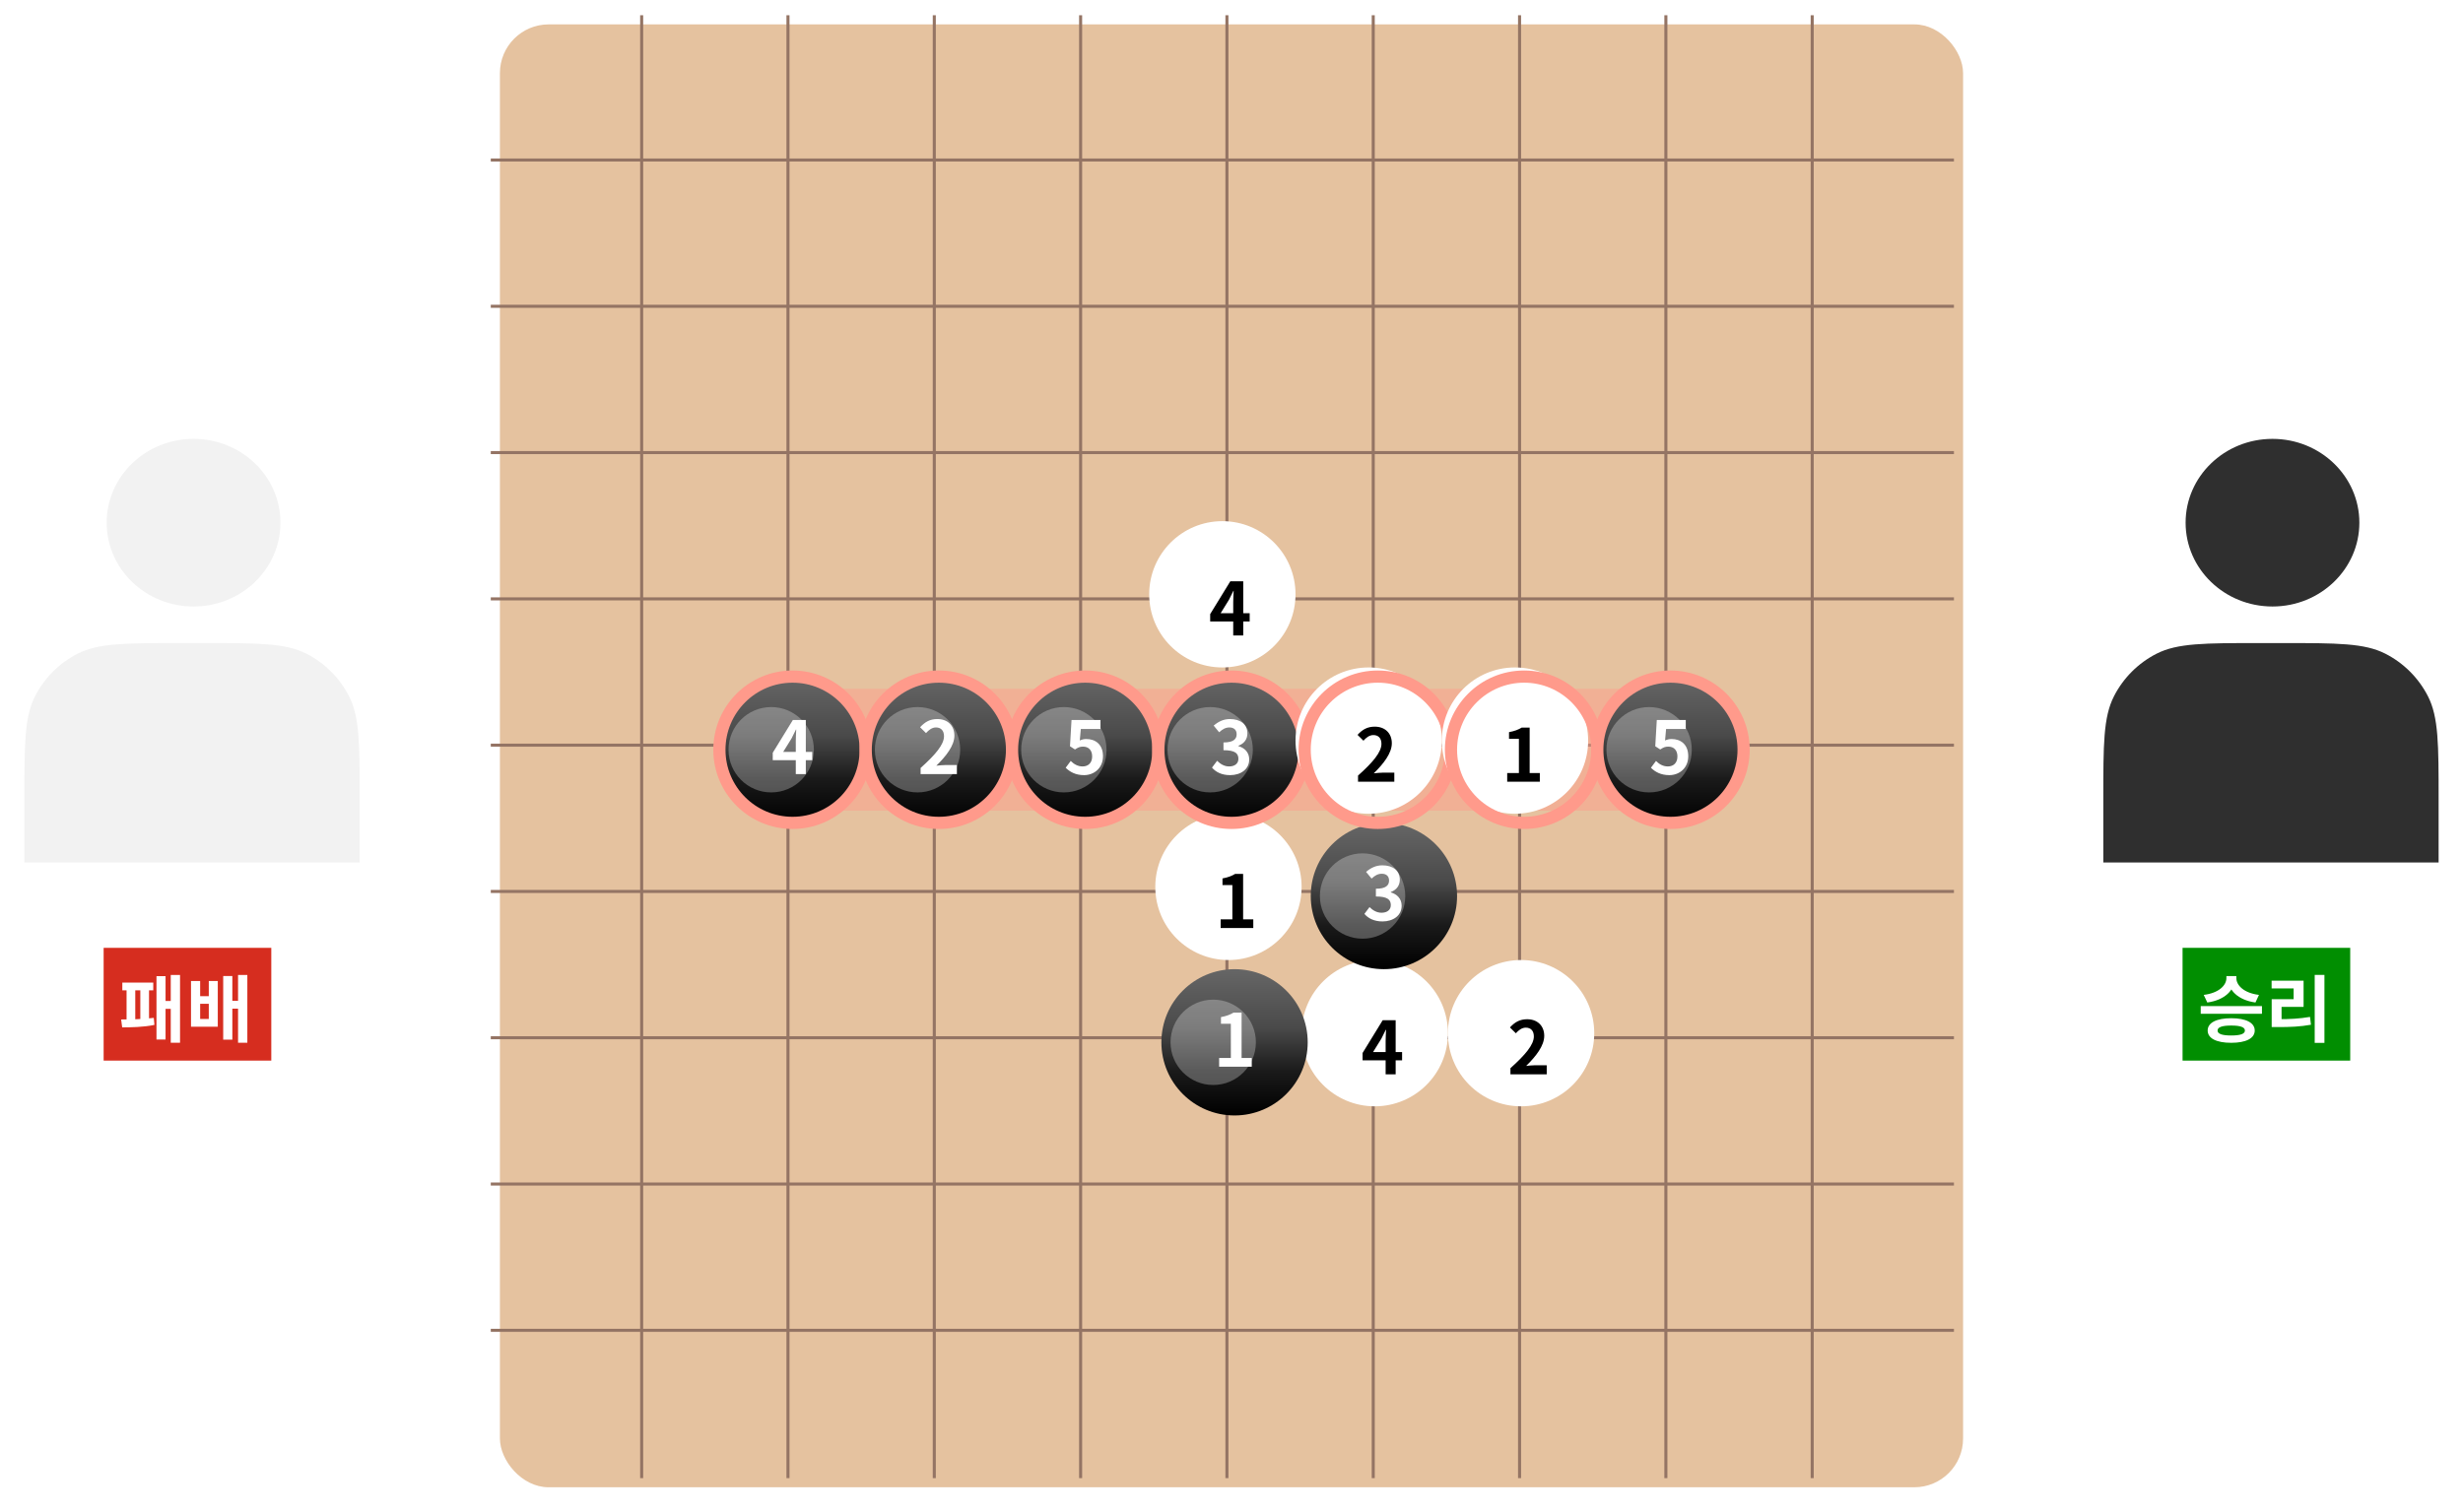 <svg width="808" height="496" viewBox="0 0 808 496" fill="none" xmlns="http://www.w3.org/2000/svg">
<g filter="url(#filter0_d_49_278)">
<rect x="161" y="5" width="480" height="480" rx="16" fill="#E5C29F"/>
</g>
<line x1="161" y1="52.5" x2="641" y2="52.5" stroke="#947464"/>
<line x1="161" y1="100.5" x2="641" y2="100.5" stroke="#947464"/>
<line x1="161" y1="148.5" x2="641" y2="148.5" stroke="#947464"/>
<line x1="161" y1="196.5" x2="641" y2="196.5" stroke="#947464"/>
<line x1="161" y1="244.5" x2="641" y2="244.5" stroke="#947464"/>
<line x1="161" y1="292.5" x2="641" y2="292.5" stroke="#947464"/>
<line x1="161" y1="340.5" x2="641" y2="340.5" stroke="#947464"/>
<line x1="161" y1="388.5" x2="641" y2="388.5" stroke="#947464"/>
<line x1="161" y1="436.5" x2="641" y2="436.5" stroke="#947464"/>
<line x1="594.5" y1="5" x2="594.5" y2="485" stroke="#947464"/>
<line x1="546.5" y1="5" x2="546.5" y2="485" stroke="#947464"/>
<line x1="498.5" y1="5" x2="498.5" y2="485" stroke="#947464"/>
<line x1="450.5" y1="5" x2="450.5" y2="485" stroke="#947464"/>
<line x1="402.5" y1="5" x2="402.5" y2="485" stroke="#947464"/>
<line x1="354.5" y1="5" x2="354.5" y2="485" stroke="#947464"/>
<line x1="306.5" y1="5" x2="306.5" y2="485" stroke="#947464"/>
<line x1="258.5" y1="5" x2="258.5" y2="485" stroke="#947464"/>
<line x1="210.5" y1="5" x2="210.5" y2="485" stroke="#947464"/>
<g filter="url(#filter1_i_49_278)">
<circle cx="502" cy="342" r="24" fill="white"/>
</g>
<path d="M495.508 352.5V350.484C500.356 346.14 503.188 342.804 503.188 340.068C503.188 338.292 502.252 337.188 500.548 337.188C499.228 337.188 498.196 338.028 497.284 339.036L495.34 337.116C496.972 335.364 498.58 334.428 501.004 334.428C504.34 334.428 506.596 336.564 506.596 339.876C506.596 343.116 503.908 346.572 500.668 349.74C501.556 349.644 502.732 349.524 503.572 349.524H507.412V352.5H495.508Z" fill="black"/>
<g filter="url(#filter2_i_49_278)">
<circle cx="454" cy="342" r="24" fill="white"/>
</g>
<path d="M454.564 352.5V341.58C454.564 340.548 454.66 338.94 454.708 337.884H454.612C454.156 338.844 453.676 339.828 453.172 340.788L450.436 345.204H459.964V347.916H447.004V345.492L453.604 334.74H457.852V352.5H454.564Z" fill="black"/>
<g filter="url(#filter3_i_49_278)">
<circle cx="406" cy="294" r="24" fill="white"/>
</g>
<path d="M400.444 304.5V301.644H404.284V290.412H401.044V288.228C402.844 287.892 404.044 287.436 405.196 286.74H407.812V301.644H411.148V304.5H400.444Z" fill="black"/>
<g filter="url(#filter4_i_49_278)">
<circle cx="404" cy="198" r="24" fill="white"/>
</g>
<path d="M404.564 208.5V197.58C404.564 196.548 404.66 194.94 404.708 193.884H404.612C404.156 194.844 403.676 195.828 403.172 196.788L400.436 201.204H409.964V203.916H397.004V201.492L403.604 190.74H407.852V208.5H404.564Z" fill="black"/>
<circle cx="454" cy="294" r="24" fill="url(#paint0_linear_49_278)"/>
<g filter="url(#filter5_f_49_278)">
<circle cx="447" cy="294" r="14" fill="white" fill-opacity="0.28"/>
</g>
<path d="M453.552 302.336C450.744 302.336 448.848 301.304 447.6 299.864L449.28 297.632C450.336 298.664 451.608 299.48 453.216 299.48C455.04 299.48 456.264 298.568 456.264 296.984C456.264 295.232 455.232 294.152 451.368 294.152V291.608C454.632 291.608 455.688 290.504 455.688 288.92C455.688 287.528 454.824 286.688 453.312 286.688C452.04 286.688 451.008 287.288 449.952 288.272L448.152 286.088C449.688 284.768 451.392 283.928 453.456 283.928C456.888 283.928 459.216 285.608 459.216 288.656C459.216 290.552 458.16 291.968 456.264 292.688V292.808C458.28 293.384 459.816 294.848 459.816 297.2C459.816 300.464 456.96 302.336 453.552 302.336Z" fill="white"/>
<circle cx="405" cy="342" r="24" fill="url(#paint1_linear_49_278)"/>
<g filter="url(#filter6_f_49_278)">
<circle cx="398" cy="342" r="14" fill="white" fill-opacity="0.28"/>
</g>
<path d="M399.944 350V347.144H403.784V335.912H400.544V333.728C402.344 333.392 403.544 332.936 404.696 332.24H407.312V347.144H410.648V350H399.944Z" fill="white"/>
<rect x="236" y="226" width="336" height="40" rx="16" fill="#FF9A8B" fill-opacity="0.45"/>
<circle cx="260" cy="246" r="24" fill="url(#paint2_linear_49_278)" stroke="#FF9A8B" stroke-width="4"/>
<g filter="url(#filter7_f_49_278)">
<circle cx="253" cy="246" r="14" fill="white" fill-opacity="0.28"/>
</g>
<path d="M261.064 254V243.08C261.064 242.048 261.16 240.44 261.208 239.384H261.112C260.656 240.344 260.176 241.328 259.672 242.288L256.936 246.704H266.464V249.416H253.504V246.992L260.104 236.24H264.352V254H261.064Z" fill="white"/>
<circle cx="308" cy="246" r="24" fill="url(#paint3_linear_49_278)" stroke="#FF9A8B" stroke-width="4"/>
<g filter="url(#filter8_f_49_278)">
<circle cx="301" cy="246" r="14" fill="white" fill-opacity="0.28"/>
</g>
<path d="M302.008 254V251.984C306.856 247.64 309.688 244.304 309.688 241.568C309.688 239.792 308.752 238.688 307.048 238.688C305.728 238.688 304.696 239.528 303.784 240.536L301.84 238.616C303.472 236.864 305.08 235.928 307.504 235.928C310.84 235.928 313.096 238.064 313.096 241.376C313.096 244.616 310.408 248.072 307.168 251.24C308.056 251.144 309.232 251.024 310.072 251.024H313.912V254H302.008Z" fill="white"/>
<circle cx="356" cy="246" r="24" fill="url(#paint4_linear_49_278)" stroke="#FF9A8B" stroke-width="4"/>
<g filter="url(#filter9_f_49_278)">
<circle cx="349" cy="246" r="14" fill="white" fill-opacity="0.28"/>
</g>
<path d="M355.624 254.336C352.816 254.336 350.944 253.232 349.6 251.912L351.256 249.68C352.24 250.664 353.512 251.48 355.144 251.48C357.016 251.48 358.288 250.304 358.288 248.192C358.288 246.128 357.088 244.976 355.312 244.976C354.256 244.976 353.68 245.24 352.648 245.912L351.016 244.856L351.52 236.24H361.024V239.192H354.568L354.232 242.96C354.928 242.648 355.552 242.48 356.368 242.48C359.344 242.48 361.84 244.232 361.84 248.12C361.84 252.056 358.888 254.336 355.624 254.336Z" fill="white"/>
<circle cx="404" cy="246" r="24" fill="url(#paint5_linear_49_278)" stroke="#FF9A8B" stroke-width="4"/>
<g filter="url(#filter10_f_49_278)">
<circle cx="397" cy="246" r="14" fill="white" fill-opacity="0.28"/>
</g>
<path d="M403.552 254.336C400.744 254.336 398.848 253.304 397.6 251.864L399.28 249.632C400.336 250.664 401.608 251.48 403.216 251.48C405.04 251.48 406.264 250.568 406.264 248.984C406.264 247.232 405.232 246.152 401.368 246.152V243.608C404.632 243.608 405.688 242.504 405.688 240.92C405.688 239.528 404.824 238.688 403.312 238.688C402.04 238.688 401.008 239.288 399.952 240.272L398.152 238.088C399.688 236.768 401.392 235.928 403.456 235.928C406.888 235.928 409.216 237.608 409.216 240.656C409.216 242.552 408.16 243.968 406.264 244.688V244.808C408.28 245.384 409.816 246.848 409.816 249.2C409.816 252.464 406.96 254.336 403.552 254.336Z" fill="white"/>
<g filter="url(#filter11_i_49_278)">
<circle cx="452" cy="246" r="24" fill="white"/>
</g>
<circle cx="452" cy="246" r="24" stroke="#FF9A8B" stroke-width="4"/>
<path d="M445.508 256.5V254.484C450.356 250.14 453.188 246.804 453.188 244.068C453.188 242.292 452.252 241.188 450.548 241.188C449.228 241.188 448.196 242.028 447.284 243.036L445.34 241.116C446.972 239.364 448.58 238.428 451.004 238.428C454.34 238.428 456.596 240.564 456.596 243.876C456.596 247.116 453.908 250.572 450.668 253.74C451.556 253.644 452.732 253.524 453.572 253.524H457.412V256.5H445.508Z" fill="black"/>
<g filter="url(#filter12_i_49_278)">
<circle cx="500" cy="246" r="24" fill="white"/>
</g>
<circle cx="500" cy="246" r="24" stroke="#FF9A8B" stroke-width="4"/>
<path d="M494.444 256.5V253.644H498.284V242.412H495.044V240.228C496.844 239.892 498.044 239.436 499.196 238.74H501.812V253.644H505.148V256.5H494.444Z" fill="black"/>
<circle cx="548" cy="246" r="24" fill="url(#paint6_linear_49_278)" stroke="#FF9A8B" stroke-width="4"/>
<g filter="url(#filter13_f_49_278)">
<circle cx="541" cy="246" r="14" fill="white" fill-opacity="0.28"/>
</g>
<path d="M547.624 254.336C544.816 254.336 542.944 253.232 541.6 251.912L543.256 249.68C544.24 250.664 545.512 251.48 547.144 251.48C549.016 251.48 550.288 250.304 550.288 248.192C550.288 246.128 549.088 244.976 547.312 244.976C546.256 244.976 545.68 245.24 544.648 245.912L543.016 244.856L543.52 236.24H553.024V239.192H546.568L546.232 242.96C546.928 242.648 547.552 242.48 548.368 242.48C551.344 242.48 553.84 244.232 553.84 248.12C553.84 252.056 550.888 254.336 547.624 254.336Z" fill="white"/>
<g filter="url(#filter14_d_49_278)">
<ellipse cx="742.5" cy="168.5" rx="28.5" ry="27.5" fill="#2F2F2F"/>
</g>
<g filter="url(#filter15_d_49_278)">
<path d="M687 259.2C687 241.278 687 232.317 690.488 225.472C693.556 219.451 698.451 214.556 704.472 211.488C711.317 208 720.278 208 738.2 208H745.8C763.722 208 772.683 208 779.528 211.488C785.549 214.556 790.444 219.451 793.512 225.472C797 232.317 797 241.278 797 259.2V280H687V259.2Z" fill="#2F2F2F"/>
</g>
<rect width="55" height="37" transform="translate(716 311)" fill="#018E01"/>
<path d="M730.384 320.272H733.12V320.944C733.12 324.904 729.832 328.144 724.12 328.936L722.944 326.44C727.936 325.84 730.384 323.272 730.384 320.944V320.272ZM730.912 320.272H733.648V320.944C733.648 323.272 736.096 325.84 741.064 326.44L739.912 328.936C734.2 328.144 730.912 324.88 730.912 320.944V320.272ZM721.96 330.112H742.048V332.632H721.96V330.112ZM731.968 334.096C736.768 334.096 739.672 335.56 739.672 338.128C739.672 340.72 736.768 342.16 731.968 342.16C727.144 342.16 724.24 340.72 724.24 338.128C724.24 335.56 727.144 334.096 731.968 334.096ZM731.968 336.496C728.992 336.496 727.48 337.024 727.48 338.128C727.48 339.256 728.992 339.76 731.968 339.76C734.944 339.76 736.456 339.256 736.456 338.128C736.456 337.024 734.944 336.496 731.968 336.496ZM759.35 319.888H762.542V342.184H759.35V319.888ZM745.238 334.408H747.206C751.142 334.408 754.286 334.264 757.814 333.664L758.126 336.232C754.526 336.88 751.262 337 747.206 337H745.238V334.408ZM745.214 321.784H755.702V330.376H748.478V335.368H745.238V327.856H752.438V324.328H745.214V321.784Z" fill="white"/>
<g filter="url(#filter16_d_49_278)">
<ellipse cx="60.5" cy="168.5" rx="28.5" ry="27.5" fill="#F2F2F2"/>
</g>
<g filter="url(#filter17_d_49_278)">
<path d="M5 259.2C5 241.278 5 232.317 8.488 225.472C11.556 219.451 16.451 214.556 22.472 211.488C29.317 208 38.278 208 56.2 208H63.8C81.722 208 90.683 208 97.528 211.488C103.549 214.556 108.444 219.451 111.512 225.472C115 232.317 115 241.278 115 259.2V280H5V259.2Z" fill="#F2F2F2"/>
</g>
<rect width="55" height="37" transform="translate(34 311)" fill="#D62D1F"/>
<path d="M56.016 319.912H59.064V342.136H56.016V319.912ZM53.352 328.432H57.024V331.024H53.352V328.432ZM51.336 320.296H54.312V341.08H51.336V320.296ZM40.128 322.408H50.28V324.952H40.128V322.408ZM40.08 337.096L39.744 334.504C42.504 334.504 47.136 334.432 50.448 333.976L50.664 336.28C47.256 337.024 42.792 337.096 40.08 337.096ZM41.52 324.04H44.376V335.176H41.52V324.04ZM46.032 324.04H48.888V335.176H46.032V324.04ZM62.662 321.88H65.662V326.872H68.494V321.88H71.446V336.88H62.662V321.88ZM65.662 329.368V334.336H68.494V329.368H65.662ZM78.094 319.912H81.142V342.136H78.094V319.912ZM75.358 328.384H79.054V330.952H75.358V328.384ZM73.222 320.248H76.222V341.128H73.222V320.248Z" fill="white"/>
<defs>
<filter id="filter0_d_49_278" x="156" y="0" width="496" height="496" filterUnits="userSpaceOnUse" color-interpolation-filters="sRGB">
<feFlood flood-opacity="0" result="BackgroundImageFix"/>
<feColorMatrix in="SourceAlpha" type="matrix" values="0 0 0 0 0 0 0 0 0 0 0 0 0 0 0 0 0 0 127 0" result="hardAlpha"/>
<feOffset dx="3" dy="3"/>
<feGaussianBlur stdDeviation="4"/>
<feComposite in2="hardAlpha" operator="out"/>
<feColorMatrix type="matrix" values="0 0 0 0 0 0 0 0 0 0 0 0 0 0 0 0 0 0 0.15 0"/>
<feBlend mode="normal" in2="BackgroundImageFix" result="effect1_dropShadow_49_278"/>
<feBlend mode="normal" in="SourceGraphic" in2="effect1_dropShadow_49_278" result="shape"/>
</filter>
<filter id="filter1_i_49_278" x="475" y="315" width="51" height="51" filterUnits="userSpaceOnUse" color-interpolation-filters="sRGB">
<feFlood flood-opacity="0" result="BackgroundImageFix"/>
<feBlend mode="normal" in="SourceGraphic" in2="BackgroundImageFix" result="shape"/>
<feColorMatrix in="SourceAlpha" type="matrix" values="0 0 0 0 0 0 0 0 0 0 0 0 0 0 0 0 0 0 127 0" result="hardAlpha"/>
<feMorphology radius="3" operator="erode" in="SourceAlpha" result="effect1_innerShadow_49_278"/>
<feOffset dx="-3" dy="-3"/>
<feGaussianBlur stdDeviation="8"/>
<feComposite in2="hardAlpha" operator="arithmetic" k2="-1" k3="1"/>
<feColorMatrix type="matrix" values="0 0 0 0 0 0 0 0 0 0 0 0 0 0 0 0 0 0 0.25 0"/>
<feBlend mode="normal" in2="shape" result="effect1_innerShadow_49_278"/>
</filter>
<filter id="filter2_i_49_278" x="427" y="315" width="51" height="51" filterUnits="userSpaceOnUse" color-interpolation-filters="sRGB">
<feFlood flood-opacity="0" result="BackgroundImageFix"/>
<feBlend mode="normal" in="SourceGraphic" in2="BackgroundImageFix" result="shape"/>
<feColorMatrix in="SourceAlpha" type="matrix" values="0 0 0 0 0 0 0 0 0 0 0 0 0 0 0 0 0 0 127 0" result="hardAlpha"/>
<feMorphology radius="3" operator="erode" in="SourceAlpha" result="effect1_innerShadow_49_278"/>
<feOffset dx="-3" dy="-3"/>
<feGaussianBlur stdDeviation="8"/>
<feComposite in2="hardAlpha" operator="arithmetic" k2="-1" k3="1"/>
<feColorMatrix type="matrix" values="0 0 0 0 0 0 0 0 0 0 0 0 0 0 0 0 0 0 0.25 0"/>
<feBlend mode="normal" in2="shape" result="effect1_innerShadow_49_278"/>
</filter>
<filter id="filter3_i_49_278" x="379" y="267" width="51" height="51" filterUnits="userSpaceOnUse" color-interpolation-filters="sRGB">
<feFlood flood-opacity="0" result="BackgroundImageFix"/>
<feBlend mode="normal" in="SourceGraphic" in2="BackgroundImageFix" result="shape"/>
<feColorMatrix in="SourceAlpha" type="matrix" values="0 0 0 0 0 0 0 0 0 0 0 0 0 0 0 0 0 0 127 0" result="hardAlpha"/>
<feMorphology radius="3" operator="erode" in="SourceAlpha" result="effect1_innerShadow_49_278"/>
<feOffset dx="-3" dy="-3"/>
<feGaussianBlur stdDeviation="8"/>
<feComposite in2="hardAlpha" operator="arithmetic" k2="-1" k3="1"/>
<feColorMatrix type="matrix" values="0 0 0 0 0 0 0 0 0 0 0 0 0 0 0 0 0 0 0.25 0"/>
<feBlend mode="normal" in2="shape" result="effect1_innerShadow_49_278"/>
</filter>
<filter id="filter4_i_49_278" x="377" y="171" width="51" height="51" filterUnits="userSpaceOnUse" color-interpolation-filters="sRGB">
<feFlood flood-opacity="0" result="BackgroundImageFix"/>
<feBlend mode="normal" in="SourceGraphic" in2="BackgroundImageFix" result="shape"/>
<feColorMatrix in="SourceAlpha" type="matrix" values="0 0 0 0 0 0 0 0 0 0 0 0 0 0 0 0 0 0 127 0" result="hardAlpha"/>
<feMorphology radius="3" operator="erode" in="SourceAlpha" result="effect1_innerShadow_49_278"/>
<feOffset dx="-3" dy="-3"/>
<feGaussianBlur stdDeviation="8"/>
<feComposite in2="hardAlpha" operator="arithmetic" k2="-1" k3="1"/>
<feColorMatrix type="matrix" values="0 0 0 0 0 0 0 0 0 0 0 0 0 0 0 0 0 0 0.25 0"/>
<feBlend mode="normal" in2="shape" result="effect1_innerShadow_49_278"/>
</filter>
<filter id="filter5_f_49_278" x="413" y="260" width="68" height="68" filterUnits="userSpaceOnUse" color-interpolation-filters="sRGB">
<feFlood flood-opacity="0" result="BackgroundImageFix"/>
<feBlend mode="normal" in="SourceGraphic" in2="BackgroundImageFix" result="shape"/>
<feGaussianBlur stdDeviation="10" result="effect1_foregroundBlur_49_278"/>
</filter>
<filter id="filter6_f_49_278" x="364" y="308" width="68" height="68" filterUnits="userSpaceOnUse" color-interpolation-filters="sRGB">
<feFlood flood-opacity="0" result="BackgroundImageFix"/>
<feBlend mode="normal" in="SourceGraphic" in2="BackgroundImageFix" result="shape"/>
<feGaussianBlur stdDeviation="10" result="effect1_foregroundBlur_49_278"/>
</filter>
<filter id="filter7_f_49_278" x="219" y="212" width="68" height="68" filterUnits="userSpaceOnUse" color-interpolation-filters="sRGB">
<feFlood flood-opacity="0" result="BackgroundImageFix"/>
<feBlend mode="normal" in="SourceGraphic" in2="BackgroundImageFix" result="shape"/>
<feGaussianBlur stdDeviation="10" result="effect1_foregroundBlur_49_278"/>
</filter>
<filter id="filter8_f_49_278" x="267" y="212" width="68" height="68" filterUnits="userSpaceOnUse" color-interpolation-filters="sRGB">
<feFlood flood-opacity="0" result="BackgroundImageFix"/>
<feBlend mode="normal" in="SourceGraphic" in2="BackgroundImageFix" result="shape"/>
<feGaussianBlur stdDeviation="10" result="effect1_foregroundBlur_49_278"/>
</filter>
<filter id="filter9_f_49_278" x="315" y="212" width="68" height="68" filterUnits="userSpaceOnUse" color-interpolation-filters="sRGB">
<feFlood flood-opacity="0" result="BackgroundImageFix"/>
<feBlend mode="normal" in="SourceGraphic" in2="BackgroundImageFix" result="shape"/>
<feGaussianBlur stdDeviation="10" result="effect1_foregroundBlur_49_278"/>
</filter>
<filter id="filter10_f_49_278" x="363" y="212" width="68" height="68" filterUnits="userSpaceOnUse" color-interpolation-filters="sRGB">
<feFlood flood-opacity="0" result="BackgroundImageFix"/>
<feBlend mode="normal" in="SourceGraphic" in2="BackgroundImageFix" result="shape"/>
<feGaussianBlur stdDeviation="10" result="effect1_foregroundBlur_49_278"/>
</filter>
<filter id="filter11_i_49_278" x="423" y="217" width="55" height="55" filterUnits="userSpaceOnUse" color-interpolation-filters="sRGB">
<feFlood flood-opacity="0" result="BackgroundImageFix"/>
<feBlend mode="normal" in="SourceGraphic" in2="BackgroundImageFix" result="shape"/>
<feColorMatrix in="SourceAlpha" type="matrix" values="0 0 0 0 0 0 0 0 0 0 0 0 0 0 0 0 0 0 127 0" result="hardAlpha"/>
<feMorphology radius="3" operator="erode" in="SourceAlpha" result="effect1_innerShadow_49_278"/>
<feOffset dx="-3" dy="-3"/>
<feGaussianBlur stdDeviation="8"/>
<feComposite in2="hardAlpha" operator="arithmetic" k2="-1" k3="1"/>
<feColorMatrix type="matrix" values="0 0 0 0 0 0 0 0 0 0 0 0 0 0 0 0 0 0 0.25 0"/>
<feBlend mode="normal" in2="shape" result="effect1_innerShadow_49_278"/>
</filter>
<filter id="filter12_i_49_278" x="471" y="217" width="55" height="55" filterUnits="userSpaceOnUse" color-interpolation-filters="sRGB">
<feFlood flood-opacity="0" result="BackgroundImageFix"/>
<feBlend mode="normal" in="SourceGraphic" in2="BackgroundImageFix" result="shape"/>
<feColorMatrix in="SourceAlpha" type="matrix" values="0 0 0 0 0 0 0 0 0 0 0 0 0 0 0 0 0 0 127 0" result="hardAlpha"/>
<feMorphology radius="3" operator="erode" in="SourceAlpha" result="effect1_innerShadow_49_278"/>
<feOffset dx="-3" dy="-3"/>
<feGaussianBlur stdDeviation="8"/>
<feComposite in2="hardAlpha" operator="arithmetic" k2="-1" k3="1"/>
<feColorMatrix type="matrix" values="0 0 0 0 0 0 0 0 0 0 0 0 0 0 0 0 0 0 0.25 0"/>
<feBlend mode="normal" in2="shape" result="effect1_innerShadow_49_278"/>
</filter>
<filter id="filter13_f_49_278" x="507" y="212" width="68" height="68" filterUnits="userSpaceOnUse" color-interpolation-filters="sRGB">
<feFlood flood-opacity="0" result="BackgroundImageFix"/>
<feBlend mode="normal" in="SourceGraphic" in2="BackgroundImageFix" result="shape"/>
<feGaussianBlur stdDeviation="10" result="effect1_foregroundBlur_49_278"/>
</filter>
<filter id="filter14_d_49_278" x="709" y="136" width="73" height="71" filterUnits="userSpaceOnUse" color-interpolation-filters="sRGB">
<feFlood flood-opacity="0" result="BackgroundImageFix"/>
<feColorMatrix in="SourceAlpha" type="matrix" values="0 0 0 0 0 0 0 0 0 0 0 0 0 0 0 0 0 0 127 0" result="hardAlpha"/>
<feOffset dx="3" dy="3"/>
<feGaussianBlur stdDeviation="4"/>
<feComposite in2="hardAlpha" operator="out"/>
<feColorMatrix type="matrix" values="0 0 0 0 0 0 0 0 0 0 0 0 0 0 0 0 0 0 0.15 0"/>
<feBlend mode="normal" in2="BackgroundImageFix" result="effect1_dropShadow_49_278"/>
<feBlend mode="normal" in="SourceGraphic" in2="effect1_dropShadow_49_278" result="shape"/>
</filter>
<filter id="filter15_d_49_278" x="682" y="203" width="126" height="88" filterUnits="userSpaceOnUse" color-interpolation-filters="sRGB">
<feFlood flood-opacity="0" result="BackgroundImageFix"/>
<feColorMatrix in="SourceAlpha" type="matrix" values="0 0 0 0 0 0 0 0 0 0 0 0 0 0 0 0 0 0 127 0" result="hardAlpha"/>
<feOffset dx="3" dy="3"/>
<feGaussianBlur stdDeviation="4"/>
<feComposite in2="hardAlpha" operator="out"/>
<feColorMatrix type="matrix" values="0 0 0 0 0 0 0 0 0 0 0 0 0 0 0 0 0 0 0.15 0"/>
<feBlend mode="normal" in2="BackgroundImageFix" result="effect1_dropShadow_49_278"/>
<feBlend mode="normal" in="SourceGraphic" in2="effect1_dropShadow_49_278" result="shape"/>
</filter>
<filter id="filter16_d_49_278" x="27" y="136" width="73" height="71" filterUnits="userSpaceOnUse" color-interpolation-filters="sRGB">
<feFlood flood-opacity="0" result="BackgroundImageFix"/>
<feColorMatrix in="SourceAlpha" type="matrix" values="0 0 0 0 0 0 0 0 0 0 0 0 0 0 0 0 0 0 127 0" result="hardAlpha"/>
<feOffset dx="3" dy="3"/>
<feGaussianBlur stdDeviation="4"/>
<feComposite in2="hardAlpha" operator="out"/>
<feColorMatrix type="matrix" values="0 0 0 0 0 0 0 0 0 0 0 0 0 0 0 0 0 0 0.15 0"/>
<feBlend mode="normal" in2="BackgroundImageFix" result="effect1_dropShadow_49_278"/>
<feBlend mode="normal" in="SourceGraphic" in2="effect1_dropShadow_49_278" result="shape"/>
</filter>
<filter id="filter17_d_49_278" x="0" y="203" width="126" height="88" filterUnits="userSpaceOnUse" color-interpolation-filters="sRGB">
<feFlood flood-opacity="0" result="BackgroundImageFix"/>
<feColorMatrix in="SourceAlpha" type="matrix" values="0 0 0 0 0 0 0 0 0 0 0 0 0 0 0 0 0 0 127 0" result="hardAlpha"/>
<feOffset dx="3" dy="3"/>
<feGaussianBlur stdDeviation="4"/>
<feComposite in2="hardAlpha" operator="out"/>
<feColorMatrix type="matrix" values="0 0 0 0 0 0 0 0 0 0 0 0 0 0 0 0 0 0 0.15 0"/>
<feBlend mode="normal" in2="BackgroundImageFix" result="effect1_dropShadow_49_278"/>
<feBlend mode="normal" in="SourceGraphic" in2="effect1_dropShadow_49_278" result="shape"/>
</filter>
<linearGradient id="paint0_linear_49_278" x1="454" y1="270" x2="454" y2="318" gradientUnits="userSpaceOnUse">
<stop stop-color="#666666"/>
<stop offset="0.4" stop-color="#4A4A4A"/>
<stop offset="0.7" stop-color="#1A1A1A"/>
<stop offset="1"/>
</linearGradient>
<linearGradient id="paint1_linear_49_278" x1="405" y1="318" x2="405" y2="366" gradientUnits="userSpaceOnUse">
<stop stop-color="#666666"/>
<stop offset="0.4" stop-color="#4A4A4A"/>
<stop offset="0.7" stop-color="#1A1A1A"/>
<stop offset="1"/>
</linearGradient>
<linearGradient id="paint2_linear_49_278" x1="260" y1="222" x2="260" y2="270" gradientUnits="userSpaceOnUse">
<stop stop-color="#666666"/>
<stop offset="0.4" stop-color="#4A4A4A"/>
<stop offset="0.7" stop-color="#1A1A1A"/>
<stop offset="1"/>
</linearGradient>
<linearGradient id="paint3_linear_49_278" x1="308" y1="222" x2="308" y2="270" gradientUnits="userSpaceOnUse">
<stop stop-color="#666666"/>
<stop offset="0.4" stop-color="#4A4A4A"/>
<stop offset="0.7" stop-color="#1A1A1A"/>
<stop offset="1"/>
</linearGradient>
<linearGradient id="paint4_linear_49_278" x1="356" y1="222" x2="356" y2="270" gradientUnits="userSpaceOnUse">
<stop stop-color="#666666"/>
<stop offset="0.4" stop-color="#4A4A4A"/>
<stop offset="0.7" stop-color="#1A1A1A"/>
<stop offset="1"/>
</linearGradient>
<linearGradient id="paint5_linear_49_278" x1="404" y1="222" x2="404" y2="270" gradientUnits="userSpaceOnUse">
<stop stop-color="#666666"/>
<stop offset="0.4" stop-color="#4A4A4A"/>
<stop offset="0.7" stop-color="#1A1A1A"/>
<stop offset="1"/>
</linearGradient>
<linearGradient id="paint6_linear_49_278" x1="548" y1="222" x2="548" y2="270" gradientUnits="userSpaceOnUse">
<stop stop-color="#666666"/>
<stop offset="0.4" stop-color="#4A4A4A"/>
<stop offset="0.7" stop-color="#1A1A1A"/>
<stop offset="1"/>
</linearGradient>
</defs>
</svg>
